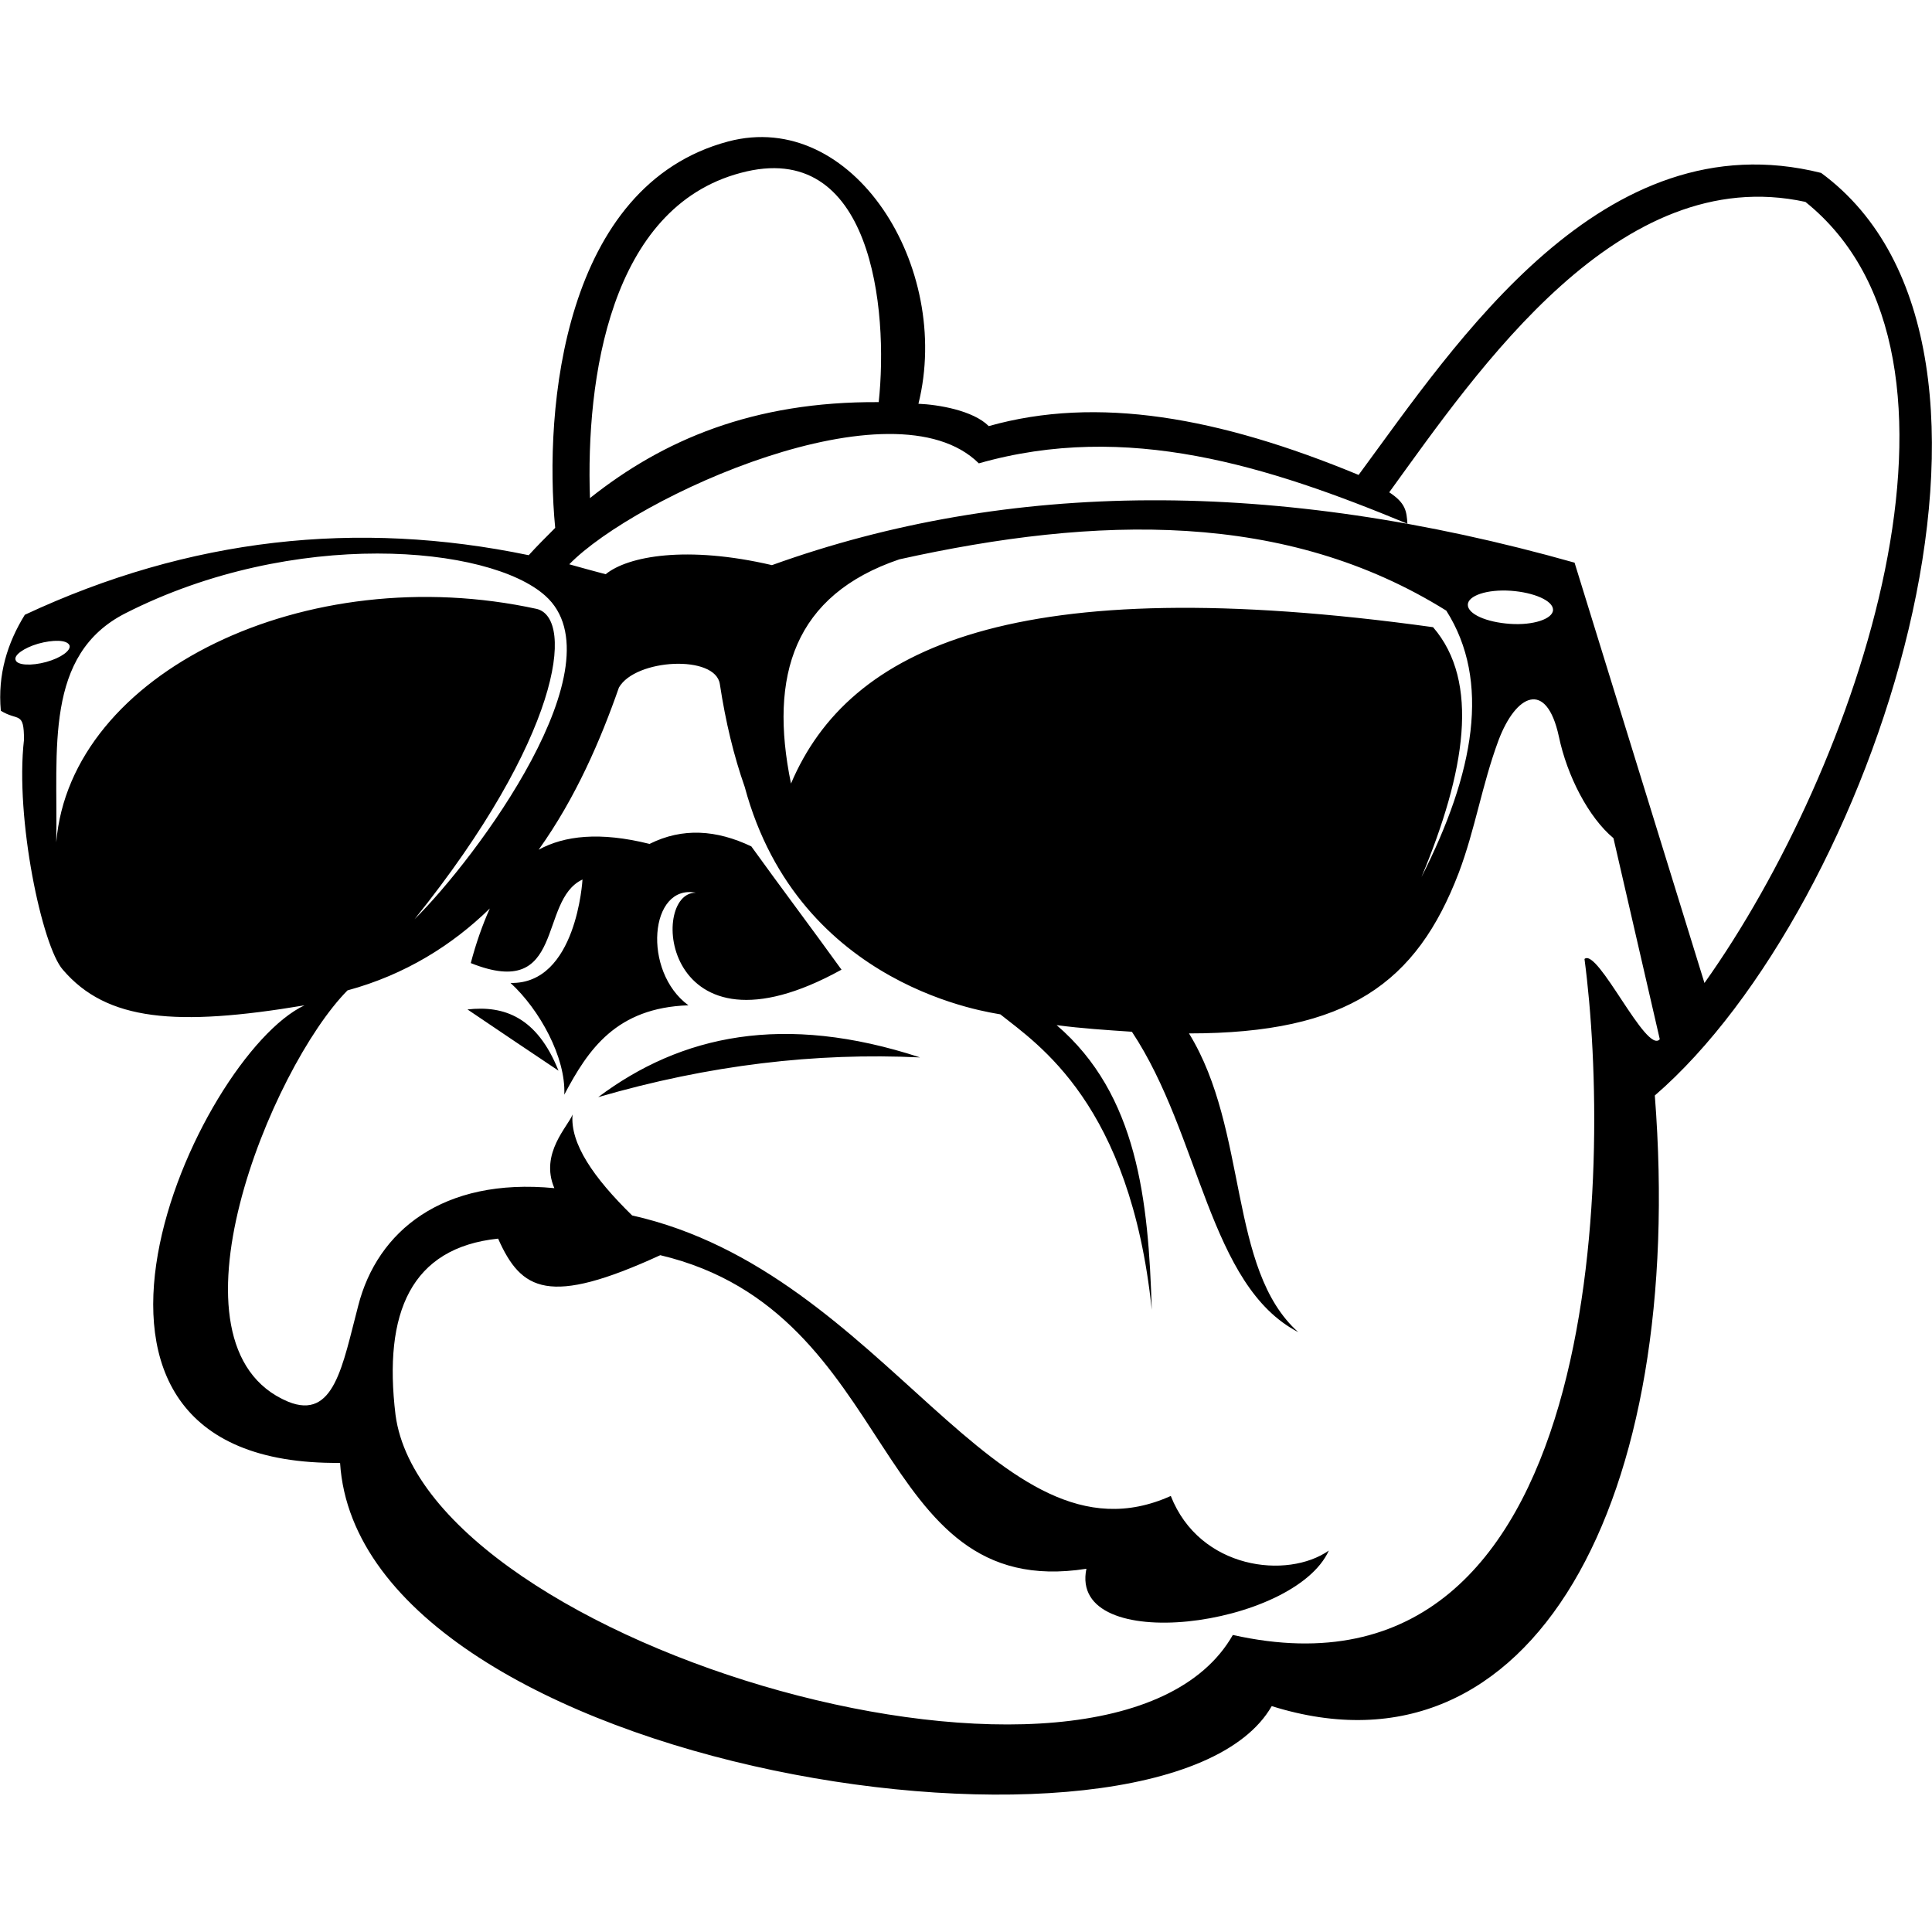 <?xml version="1.0" encoding="utf-8"?>
<!-- Generator: Adobe Illustrator 24.2.1, SVG Export Plug-In . SVG Version: 6.00 Build 0)  -->
<svg version="1.1" id="Layer_1" xmlns="http://www.w3.org/2000/svg" xmlns:xlink="http://www.w3.org/1999/xlink" x="0px" y="0px"
	 viewBox="0 0 100 100" enable-background="new 0 0 100 100" xml:space="preserve">
<g>
	<path fill-rule="evenodd" clip-rule="evenodd" d="M93.448,10.45c-9.636-2.099-16.916,8.651-21.542,15.032
		c0.857,0.557,0.899,0.985,0.942,1.627c-7.238-2.998-14.518-5.31-22.184-3.126c-4.411-4.368-17.773,1.713-21.199,5.225
		c0.6,0.171,1.242,0.343,1.884,0.514c1.156-0.942,4.197-1.499,8.608-0.471c12.248-4.411,26.081-4.497,41.542-0.128l6.724,21.756
		C96.146,39.743,103.469,18.501,93.448,10.45z M35.632,52.034c-3.726,0.128-5.182,2.27-6.424,4.625
		c0.086-1.927-1.285-4.411-2.784-5.782c3.426,0.086,3.726-5.353,3.726-5.353c-2.313,1.071-0.857,6.296-5.782,4.325
		c0.257-0.985,0.6-1.97,0.985-2.827c-1.927,1.884-4.368,3.426-7.366,4.24c-3.94,3.983-9.893,18.415-3.084,21.285
		c2.398,0.985,2.827-1.884,3.64-4.968c0.985-3.854,4.368-6.638,10.15-6.081c-0.771-1.799,0.728-3.212,0.942-3.812
		c-0.128,1.499,1.071,3.255,3.084,5.225C45.91,65.867,51.563,81.499,60.6,77.43c1.499,3.812,6.039,4.325,8.18,2.827
		c-1.799,3.983-13.49,5.482-12.548,0.942c-11.221,1.756-9.593-13.276-22.056-16.231c-5.782,2.655-7.195,1.842-8.394-0.857
		c-4.497,0.471-5.953,3.812-5.31,9.122c1.585,11.949,37.088,22.355,43.34,11.392c19.315,4.325,19.615-24.368,18.201-34.989
		c0.685-0.6,3.212,4.968,3.897,4.154l-2.398-10.407c-1.285-1.071-2.398-3.212-2.827-5.268c-0.642-2.955-2.227-2.184-3.126,0.214
		c-0.857,2.313-1.199,4.582-2.056,6.852c-2.184,5.696-5.739,8.308-13.961,8.308c3.084,5.011,2.013,12.206,5.653,15.46
		c-4.625-2.398-5.054-10.193-8.608-15.546c-1.285-0.086-2.612-0.171-3.897-0.343l0,0c4.197,3.597,4.754,9.079,4.925,14.732
		c-1.113-10.664-5.91-13.747-7.837-15.289c-0.343-0.086-10.407-1.285-13.233-11.777c-0.557-1.585-0.985-3.34-1.285-5.31
		c-0.214-1.542-4.368-1.328-5.225,0.171c-0.942,2.698-2.227,5.696-4.154,8.394c1.328-0.728,3.169-0.942,5.739-0.3
		c1.713-0.857,3.469-0.728,5.268,0.128c1.542,2.141,3.126,4.24,4.668,6.381c-9.293,5.139-9.979-4.026-7.537-3.983
		C33.619,45.739,33.233,50.278,35.632,52.034z M45.482,20.814c0.514-4.797-0.343-13.704-7.152-11.863
		c-6.767,1.799-8.009,10.664-7.794,16.831C34.304,22.784,38.972,20.771,45.482,20.814z M27.366,28.737
		c-8.865-1.842-17.559-0.899-26.081,3.084c-0.899,1.456-1.413,3.084-1.242,4.968c0.899,0.557,1.199,0,1.199,1.499
		c-0.471,4.069,0.942,10.707,2.013,11.906c2.27,2.655,5.867,2.955,12.505,1.842c-5.567,2.612-15.289,23.854,1.842,23.683
		C18.63,91.734,60.3,97.944,65.824,88.308c13.533,4.24,21.456-10.707,19.829-31.606c11.263-9.722,20.899-38.715,8.608-47.752
		c-11.306-2.827-18.887,8.779-23.94,15.632c-7.238-2.998-13.533-4.111-19.143-2.527c-0.814-0.814-2.612-1.113-3.64-1.156
		c1.756-7.066-3.383-15.289-9.85-13.576c-8.522,2.27-9.55,13.79-8.951,20C28.266,27.794,27.794,28.266,27.366,28.737z M1.97,33.319
		c-0.728,0.214-1.285,0.6-1.156,0.857c0.086,0.257,0.814,0.3,1.585,0.086c0.771-0.214,1.285-0.6,1.199-0.857
		C3.469,33.105,2.741,33.105,1.97,33.319z M78.201,30.578c1.199,0.086,2.184,0.514,2.184,0.985s-1.028,0.814-2.227,0.728
		c-1.242-0.086-2.184-0.514-2.184-0.985S76.959,30.493,78.201,30.578z M28.223,30.835c3.94,3.512-3.597,13.619-6.767,16.745
		c7.537-9.379,8.308-15.546,6.338-16.06C15.846,28.908,3.64,34.818,2.912,43.597c0.086-4.797-0.642-9.722,3.597-11.863
		C15.203,27.323,25.31,28.223,28.223,30.835z M46.552,28.951c-5.439,1.842-6.767,5.996-5.61,11.606
		c2.998-7.066,11.606-11.092,33.233-8.094c2.441,2.827,1.67,7.495-0.6,12.934c2.741-5.396,3.597-10.15,1.285-13.79
		C66.552,26.424,56.788,26.681,46.552,28.951z M47.623,54.732c-7.066-2.313-12.377-1.156-16.66,2.056
		C36.702,55.118,42.227,54.475,47.623,54.732z M28.908,55.418c-1.113-2.784-2.827-3.383-4.711-3.169
		C25.782,53.319,27.366,54.39,28.908,55.418z"/>
</g>
</svg>
